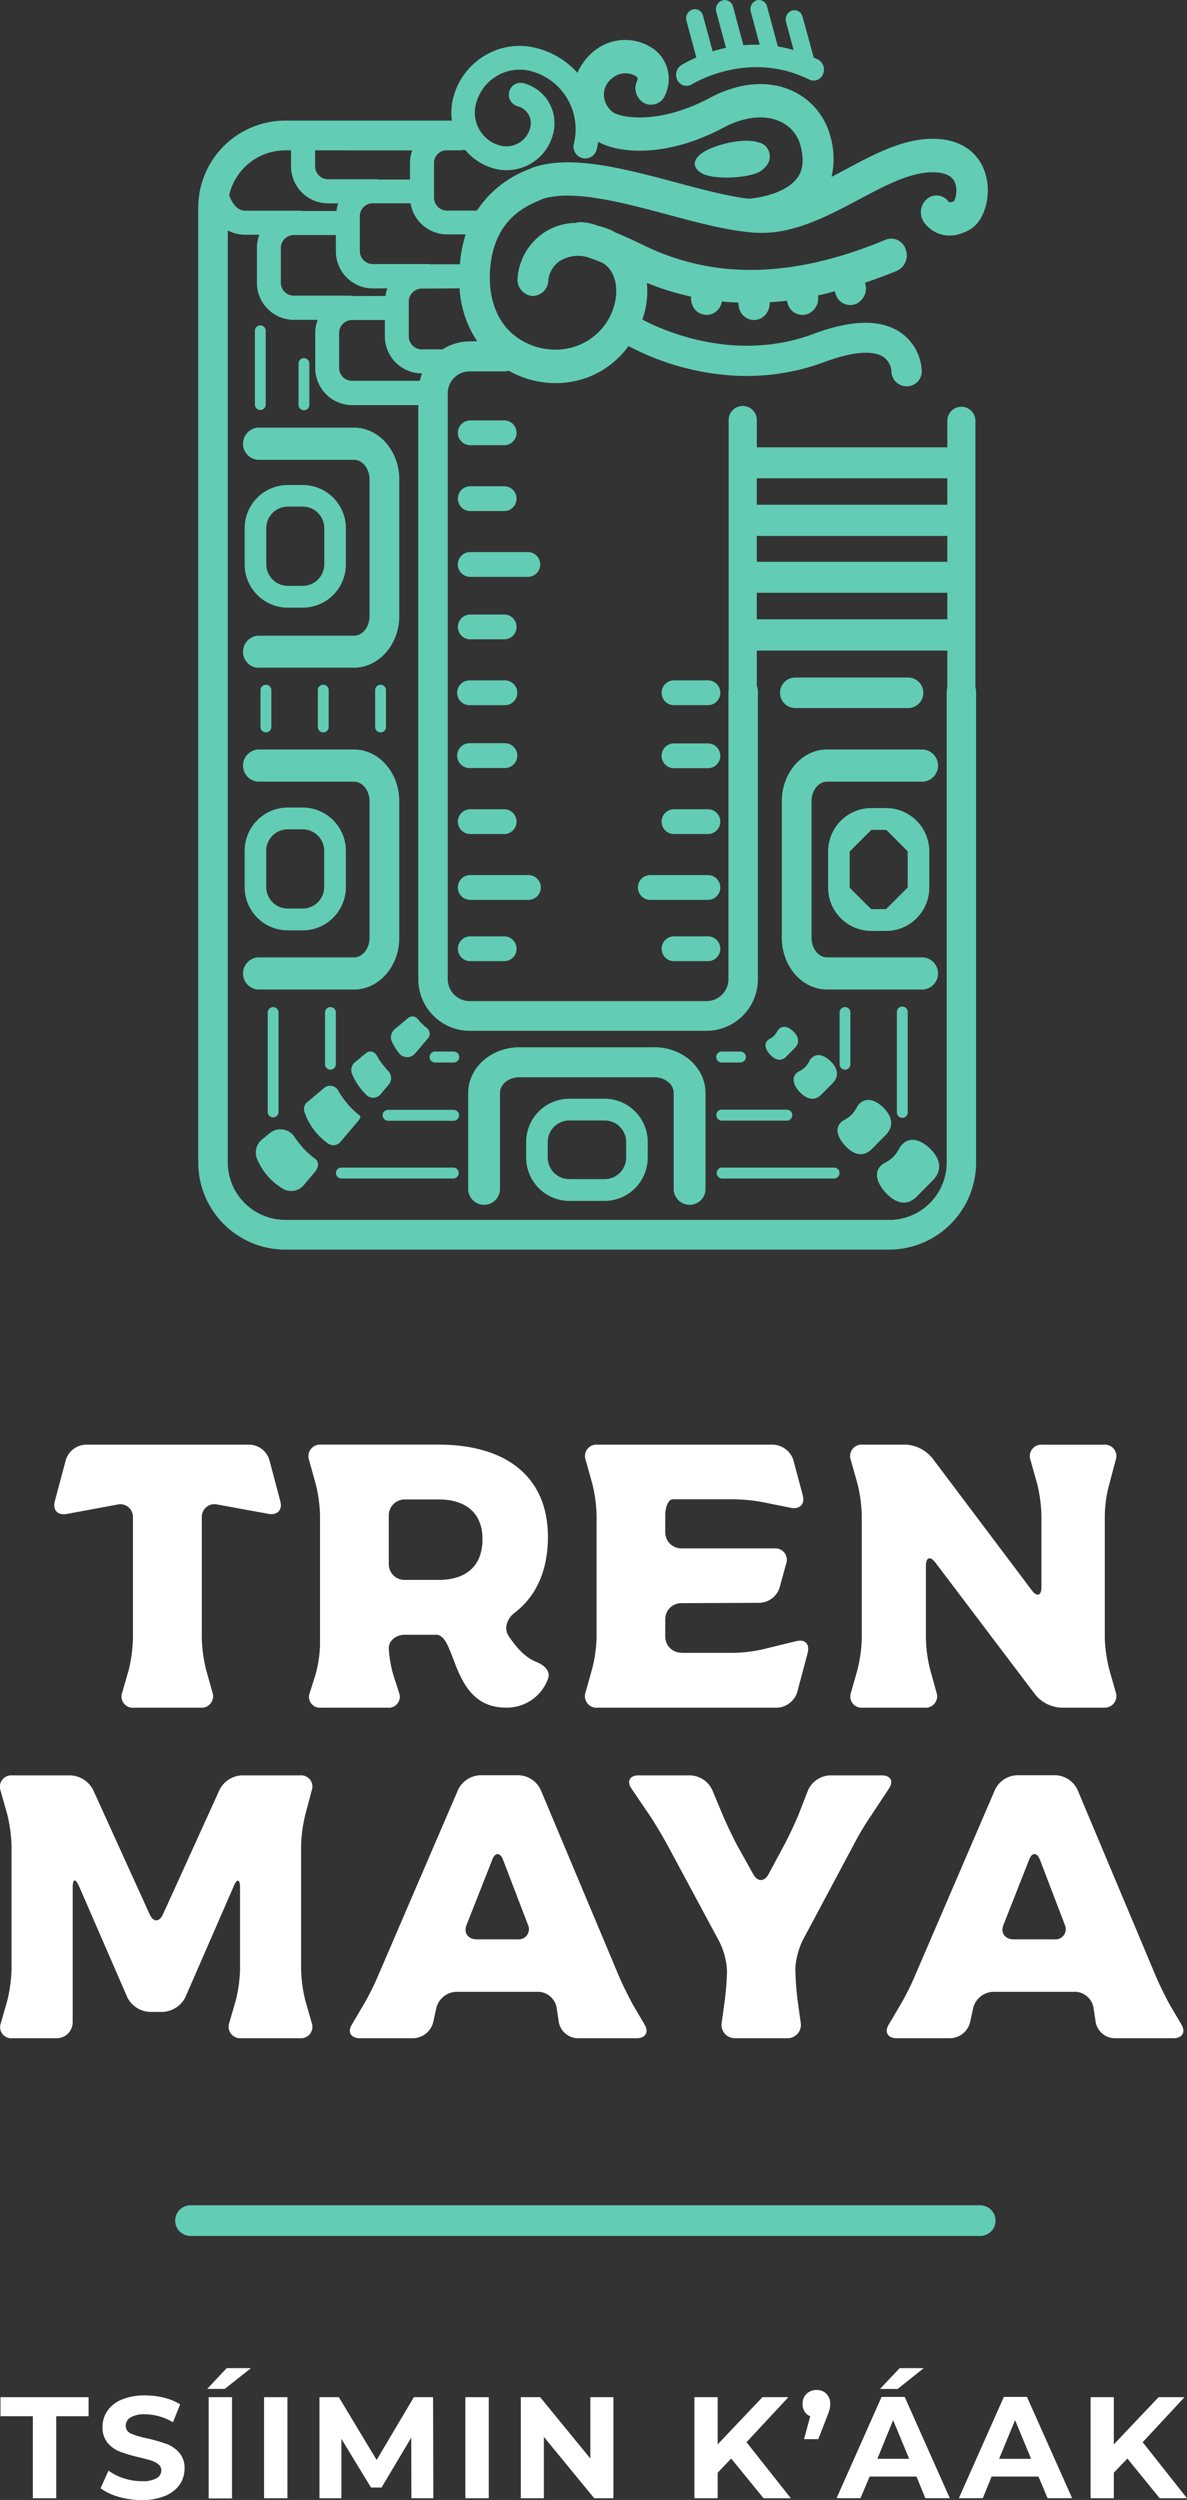 <svg xmlns="http://www.w3.org/2000/svg" viewBox="0 0 281.41 592.42"><rect x="0" y="0" width="281.41" height="592.42" fill="#333333" stroke="none"/><defs><style>.cls-1{fill:#fff;}.cls-2{fill:#62cdb4;}</style></defs><g id="Layer_2" data-name="Layer 2"><g id="Pantalla_1" data-name="Pantalla 1"><g id="logo_tren_maya" data-name="logo tren maya"><path class="cls-1" d="M63.87,346l2.59,9.76c.54,2.06-.71,3.31-2.68,3l-12.27-2.24a3,3,0,0,0-3.67,3v28.65a35.91,35.91,0,0,0,1,7.44L50.35,401a2.72,2.72,0,0,1-2.78,3.67H31.72A2.67,2.67,0,0,1,29,401l1.52-5.29a35.07,35.07,0,0,0,1-7.43V359.53a3,3,0,0,0-3.66-3l-12.09,2.24c-2.06.36-3.32-.89-2.78-3l2.6-9.76a5.16,5.16,0,0,1,4.74-3.67H59.12A5.07,5.07,0,0,1,63.87,346"/><path class="cls-1" d="M95.93,374.39H104c6.53,0,10.39-3.31,10.39-9.67,0-6.09-3.86-9.4-10.39-9.4H95.93a3.78,3.78,0,0,0-3.76,3.76v11.55a3.72,3.72,0,0,0,3.76,3.76m7.43,13H95.93c-2.06,0-3.76,1.43-3.76,3.13a26.9,26.9,0,0,0,1.16,6.63l1.26,3.93a2.61,2.61,0,0,1-2.69,3.59H76.05a2.58,2.58,0,0,1-2.59-3.59l1.25-3.93a29.19,29.19,0,0,0,1.16-7.35V359.08a34.12,34.12,0,0,0-1-7.34L73.28,346a2.75,2.75,0,0,1,2.77-3.67H103.9c16.56,0,26,8,26,21.85,0,8-2.78,14.14-8,18.08-1.62,1.25-2.51,3.58-1.35,5.37,1.43,2.15,3.58,4.93,6.36,6.09,1.88.72,3.76,2.15,3,4.12a10.35,10.35,0,0,1-10,6.81c-13.08,0-11.55-17.28-16.57-17.28"/><path class="cls-1" d="M161.48,391.68h12.18a34.93,34.93,0,0,0,7.43-.9l7.7-1.88c2.06-.54,3.22.72,2.69,2.78L189,401a5.26,5.26,0,0,1-4.84,3.67H141.6a2.74,2.74,0,0,1-2.77-3.67l1.61-5.73a34,34,0,0,0,1-7.34V359.08a35.75,35.75,0,0,0-1-7.43l-1.61-5.73a2.71,2.71,0,0,1,2.77-3.58h41.64a5.3,5.3,0,0,1,4.83,3.58l2.24,8.41c.54,2.06-.63,3.32-2.69,3L181,356a40.77,40.77,0,0,0-7.43-.72H159.51c-1,0-1.79,1.7-1.79,3.76v4.12a3.78,3.78,0,0,0,3.76,3.76H183.6a2.72,2.72,0,0,1,2.77,3.67l-1.52,5.55a5.18,5.18,0,0,1-4.75,3.68l-18.62.08a3.78,3.78,0,0,0-3.76,3.77v4.2a3.79,3.79,0,0,0,3.76,3.77"/><path class="cls-1" d="M220.85,345.29l23.73,31.52c1.25,1.7,2.32,1.34,2.32-.72v-17a35.07,35.07,0,0,0-1-7.43l-1.61-5.73a2.71,2.71,0,0,1,2.78-3.58h14.68a2.7,2.7,0,0,1,2.77,3.58L263,351.65a30.25,30.25,0,0,0-1.08,7.43v29.19A35.26,35.26,0,0,0,263,395.7l1.51,5.29a2.75,2.75,0,0,1-2.77,3.67H251.56a8.42,8.42,0,0,1-6.09-3.05l-23.72-31.34c-1.25-1.61-2.24-1.25-2.24.81v17.19a33.09,33.09,0,0,0,1,7.35L222,401a2.72,2.72,0,0,1-2.77,3.67H204.47a2.67,2.67,0,0,1-2.69-3.67l1.52-5.37a33.69,33.69,0,0,0,1-7.35V359.08a33.6,33.6,0,0,0-1-7.43l-1.61-5.73a2.71,2.71,0,0,1,2.78-3.58h10.38a8.61,8.61,0,0,1,6,3"/><path class="cls-2" d="M232.39,529.85H45.17a3.63,3.63,0,0,1,0-7.26H232.39a3.63,3.63,0,1,1,0,7.26"/><path class="cls-1" d="M22.06,424.11l13.43,29.55c.9,1.88,2.24,1.88,3.14,0l13.43-29.55a6.23,6.23,0,0,1,5.28-3.4H71.13a2.67,2.67,0,0,1,2.77,3.58L72.38,430a35.73,35.73,0,0,0-1,7.43v29.28a34.12,34.12,0,0,0,1,7.34l1.52,5.29A2.72,2.72,0,0,1,71.13,483h-14a2.75,2.75,0,0,1-2.77-3.67L55.91,474a34.12,34.12,0,0,0,1-7.34V447.3c0-2.06-.72-2.24-1.52-.27L43.91,473.36a6.38,6.38,0,0,1-5.28,3.4H35.49a6.25,6.25,0,0,1-5.28-3.4L18.75,447c-.9-2-1.52-1.79-1.52.27v32A3.79,3.79,0,0,1,13.47,483H2.9a2.64,2.64,0,0,1-2.69-3.59l1.53-5.37a35,35,0,0,0,1-7.43V437.45a35.73,35.73,0,0,0-1-7.43L.12,424.29a2.71,2.71,0,0,1,2.78-3.58H16.78a6.37,6.37,0,0,1,5.28,3.4"/><path class="cls-1" d="M125.15,456.08l-5.83-15.22c-.71-2-2-2-2.68,0l-6,15.22c-.81,1.87.27,3.49,2.42,3.49h9.67a2.43,2.43,0,0,0,2.42-3.49M127.56,472H108.13a5.05,5.05,0,0,0-4.65,3.68l-.81,3.67A5.05,5.05,0,0,1,98,483H85.3c-2.06,0-3-1.44-1.88-3.23l2.68-4.56a58.8,58.8,0,0,0,3.41-6.72l19.07-44.32a6.05,6.05,0,0,1,5.28-3.49H123a6,6,0,0,1,5.2,3.49l18.62,44.32c.81,1.88,2.33,4.93,3.32,6.72l2.68,4.56c1.08,1.79.18,3.23-1.88,3.23H136.88a4.67,4.67,0,0,1-4.39-3.76l-.54-3.58a4.6,4.6,0,0,0-4.39-3.68"/><path class="cls-1" d="M188.57,466.73a67.08,67.08,0,0,0,.53,7.34l.72,5.19A3.17,3.17,0,0,1,186.6,483H174.33a3.17,3.17,0,0,1-3.22-3.77l.72-5.19a68.18,68.18,0,0,0,.53-7.07,17.43,17.43,0,0,0-1.79-6.81L158.12,437c-1-1.79-2.68-4.65-3.85-6.44l-4.56-6.72c-1.16-1.7-.45-3.13,1.7-3.13h12.26a6,6,0,0,1,5.2,3.49l2.51,6c.8,1.88,2.24,4.92,3.22,6.8l4,7.17c1,1.79,2.6,1.79,3.58,0l3.85-7.17c1-1.88,2.42-4.92,3.22-6.8l2.33-6a6,6,0,0,1,5.2-3.49h12.26c2.15,0,2.87,1.43,1.7,3.13l-4.38,6.63a64.54,64.54,0,0,0-3.85,6.45l-12.18,22.82a17.86,17.86,0,0,0-1.79,7"/><path class="cls-1" d="M252.43,456.08l-5.82-15.22c-.72-2-2-2-2.69,0l-6,15.22c-.8,1.87.27,3.49,2.42,3.49H250a2.43,2.43,0,0,0,2.42-3.49M254.84,472H235.41a5.07,5.07,0,0,0-4.65,3.68l-.81,3.67A5,5,0,0,1,225.3,483H212.58c-2.06,0-3-1.44-1.88-3.23l2.69-4.56a60.41,60.41,0,0,0,3.4-6.72l19.08-44.32a6,6,0,0,1,5.28-3.49h9.12a6,6,0,0,1,5.2,3.49l18.63,44.32c.8,1.88,2.32,4.93,3.31,6.72l2.69,4.56c1.07,1.79.17,3.23-1.88,3.23H264.16a4.67,4.67,0,0,1-4.39-3.76l-.54-3.58a4.6,4.6,0,0,0-4.39-3.68"/><path class="cls-2" d="M61.16,158.22H83.92c5.92,0,10.74-5.51,10.74-12.26V113.6c0-6.76-4.82-12.26-10.74-12.26H61.16a3.82,3.82,0,0,0,0,7.62H83.92c2,0,3.69,2.08,3.69,4.64V146c0,2.56-1.66,4.64-3.69,4.64H61.16a3.82,3.82,0,0,0,0,7.62"/><path class="cls-2" d="M83.92,234.49c5.92,0,10.74-5.5,10.74-12.26V189.87c0-6.76-4.82-12.26-10.74-12.26H61.16a3.82,3.82,0,0,0,0,7.62H83.92c2,0,3.69,2.08,3.69,4.64v32.36c0,2.56-1.65,4.64-3.69,4.64H61.16a3.82,3.82,0,0,0,0,7.62Z"/><path class="cls-2" d="M196.08,177.61c-5.92,0-10.73,5.5-10.73,12.26v32.36c0,6.76,4.81,12.26,10.73,12.26h22.76a3.82,3.82,0,0,0,0-7.62H196.08c-2,0-3.68-2.08-3.68-4.64V189.87c0-2.56,1.65-4.64,3.68-4.64h22.76a3.82,3.82,0,0,0,0-7.62Z"/><path class="cls-2" d="M155.17,248.17h-32C116.45,248.17,111,253,111,259v23a3.78,3.78,0,0,0,7.54,0V259c0-2.05,2.06-3.72,4.59-3.72h32c2.53,0,4.59,1.67,4.59,3.72v23a3.78,3.78,0,0,0,7.54,0V259c0-6-5.45-10.84-12.13-10.84"/><path class="cls-2" d="M68.21,144h3.6A10.26,10.26,0,0,0,82,133.74v-8.52a10.25,10.25,0,0,0-10.19-10.29h-3.6A10.25,10.25,0,0,0,58,125.22v8.52A10.26,10.26,0,0,0,68.21,144m-5.08-18.82a5.11,5.11,0,0,1,5.08-5.13h3.6a5.11,5.11,0,0,1,5.07,5.13v8.52a5.11,5.11,0,0,1-5.07,5.13h-3.6a5.11,5.11,0,0,1-5.08-5.13Z"/><path class="cls-2" d="M68.21,220.47h3.6A10.26,10.26,0,0,0,82,210.18v-8.53a10.26,10.26,0,0,0-10.19-10.29h-3.6A10.25,10.25,0,0,0,58,201.65v8.53a10.25,10.25,0,0,0,10.19,10.29m-5.08-18.82a5.1,5.1,0,0,1,5.08-5.12h3.6a5.1,5.1,0,0,1,5.07,5.12v8.53a5.11,5.11,0,0,1-5.07,5.12h-3.6a5.11,5.11,0,0,1-5.08-5.12Z"/><path class="cls-2" d="M210.12,191.49h-3.6a10.26,10.26,0,0,0-10.19,10.3v8.52a10.25,10.25,0,0,0,10.19,10.29h3.6a10.25,10.25,0,0,0,10.19-10.29v-8.52a10.26,10.26,0,0,0-10.19-10.3m5.07,18.82-5.12,5.12h-3.55l-5.08-5.07v-8.57l5.13-5.13h3.55l5.07,5.08Z"/><path class="cls-2" d="M143.37,260.36h-8.44a10.26,10.26,0,0,0-10.19,10.3v3.62a10.26,10.26,0,0,0,10.19,10.3h8.44a10.26,10.26,0,0,0,10.19-10.3v-3.62a10.26,10.26,0,0,0-10.19-10.3m5.08,13.92a5.12,5.12,0,0,1-5.08,5.14h-8.44a5.12,5.12,0,0,1-5.08-5.14v-3.62a5.12,5.12,0,0,1,5.08-5.14h8.44a5.12,5.12,0,0,1,5.08,5.14Z"/><path class="cls-2" d="M61.73,97.16A1.29,1.29,0,0,0,63,95.86V78.51a1.29,1.29,0,1,0-2.57,0V95.86a1.3,1.3,0,0,0,1.29,1.3"/><path class="cls-2" d="M72.06,97.22a1.29,1.29,0,0,0,1.28-1.29V86.15a1.28,1.28,0,1,0-2.56,0v9.78a1.28,1.28,0,0,0,1.28,1.29"/><path class="cls-2" d="M75.35,163.67v8.48a1.29,1.29,0,1,0,2.57,0v-8.48a1.29,1.29,0,1,0-2.57,0"/><path class="cls-2" d="M61.76,163.67v8.48a1.29,1.29,0,1,0,2.57,0v-8.48a1.29,1.29,0,1,0-2.57,0"/><path class="cls-2" d="M88.94,163.67v8.48a1.29,1.29,0,1,0,2.57,0v-8.48a1.29,1.29,0,1,0-2.57,0"/><path class="cls-2" d="M77.06,239.93V252.2a1.28,1.28,0,1,0,2.56,0V239.93a1.28,1.28,0,1,0-2.56,0"/><path class="cls-2" d="M63.47,239.93V263.5a1.28,1.28,0,1,0,2.56,0V239.93a1.28,1.28,0,1,0-2.56,0"/><path class="cls-2" d="M107.57,263H92a1.29,1.29,0,0,0-1.29,1.29,1.3,1.3,0,0,0,1.29,1.3h15.55a1.3,1.3,0,0,0,1.29-1.3,1.29,1.29,0,0,0-1.29-1.29"/><path class="cls-2" d="M107.57,276.68H80.83a1.3,1.3,0,0,0,0,2.59h26.74a1.3,1.3,0,0,0,0-2.59"/><path class="cls-2" d="M107.57,249.18h-4.42a1.3,1.3,0,0,0,0,2.6h4.42a1.3,1.3,0,0,0,0-2.6"/><path class="cls-2" d="M199.05,239.93V252.2a1.28,1.28,0,1,0,2.56,0V239.93a1.28,1.28,0,1,0-2.56,0"/><path class="cls-2" d="M212.63,239.93V263.5a1.29,1.29,0,1,0,2.57,0V239.93a1.29,1.29,0,1,0-2.57,0"/><path class="cls-2" d="M169.82,264.25a1.29,1.29,0,0,0,1.28,1.3h15.55a1.3,1.3,0,0,0,0-2.59H171.1a1.28,1.28,0,0,0-1.28,1.29"/><path class="cls-2" d="M197.84,276.68H171.1a1.3,1.3,0,0,0,0,2.59h26.74a1.3,1.3,0,0,0,0-2.59"/><path class="cls-2" d="M171.1,251.78h4.43a1.3,1.3,0,0,0,0-2.6H171.1a1.3,1.3,0,0,0,0,2.6"/><path class="cls-2" d="M231.25,99.72a3.33,3.33,0,1,0-6.66,0V106H179.42V99.72a3.34,3.34,0,1,0-6.67,0v63.67a4,4,0,0,0-.05.5V232a5.21,5.21,0,0,1-5.17,5.23H111.32a5.21,5.21,0,0,1-5.17-5.23V93.18A5.2,5.2,0,0,1,111.32,88h8.28a3.71,3.71,0,0,0,1-.15,22.72,22.72,0,0,0,11.11,2.94,22.25,22.25,0,0,0,3.9-.34A21.08,21.08,0,0,0,149,82a61.36,61.36,0,0,0,23.34,6.89,53,53,0,0,0,23.11-3.1c8.81-3.28,12.55-2.17,14-1.2a4.51,4.51,0,0,1,1.87,3.3A3.63,3.63,0,0,0,215,91.54,3.54,3.54,0,0,0,218.53,88a11.69,11.69,0,0,0-5-9.19c-4.61-3.19-11.58-3.08-20.69.32-19,7.1-36.6-1.29-40.54-3.4a21.58,21.58,0,0,0,1.06-4.77,20.59,20.59,0,0,0,0-3.93,61.25,61.25,0,0,0,10.49,3.26,4,4,0,0,0,.24,1.87,3.62,3.62,0,0,0,4.84,2.18,3.89,3.89,0,0,0,2.23-2.89c1.29.13,2.6.21,3.91.26a4.29,4.29,0,0,0,.26,1.65,3.63,3.63,0,0,0,4.84,2.19,4,4,0,0,0,2.29-3.92c1.37-.08,2.74-.21,4.13-.37a4.22,4.22,0,0,0,.22.9,3.63,3.63,0,0,0,4.84,2.18A4,4,0,0,0,193.92,70c1.33-.28,2.67-.6,4-1a5,5,0,0,0,.21.76A3.62,3.62,0,0,0,203,72,4.06,4.06,0,0,0,205.06,67c2.5-.84,5-1.76,7.56-2.82a4,4,0,0,0,2.09-5.1A3.59,3.59,0,0,0,210,56.79c-21.77,9.08-40.5,9.53-57.26,1.4-2.59-1.26-4.87-2.29-6.87-3.12a10.36,10.36,0,0,0-.93-.5,22.09,22.09,0,0,0-3.39-1.13,11.29,11.29,0,0,0-4.33-.79,2.74,2.74,0,0,0-.64.17,14,14,0,0,0-7.75,2.4A14.21,14.21,0,0,0,122.7,66a3.85,3.85,0,0,0,3.49,4.13A3.77,3.77,0,0,0,130,66.38a6.26,6.26,0,0,1,2.71-4.52,8.17,8.17,0,0,1,6.66-.89c.8.26,1.9.67,3.39,1.28,3.53,2,3.43,6.46,3.29,7.85a14.27,14.27,0,0,1-11.71,12.52,15.62,15.62,0,0,1-13.21-3.84c-3.41-3.2-5.12-7.91-5-13.63.37-12.85,8.37-16.23,11.79-17.68.3-.12.57-.24.78-.34,7.14-2.29,19.2.94,29.84,3.79,6.49,1.74,12.7,3.38,18.1,4,.12,0,.25,0,.37.05a29.73,29.73,0,0,0,6.3.08c7.26-.83,13.9-4.37,20.33-7.78,6.19-3.29,12-6.41,17.41-6.45,2.84,0,4.65.79,5.34,2.41a5.81,5.81,0,0,1-.19,4.41c-.67.32-1.1.35-1.26.23a3.51,3.51,0,0,0-5-.86,4.13,4.13,0,0,0-1,5.48c1.29,2.05,5.24,5.12,10.83,2C233.18,52.7,235,47,233.84,42c-1.31-5.71-6-9.11-12.62-9.11h-.14c-7.06,0-14,3.72-20.62,7.27-1.1.59-2.21,1.17-3.32,1.74a18.94,18.94,0,0,0-.31-9.67A16.33,16.33,0,0,0,188,21.6c-5.73-2.69-12.74-2.12-19.72,1.59-11.15,5.94-19.71,5-22.68,3.6A5.42,5.42,0,0,1,143.2,23a4.88,4.88,0,0,1,1.93-4.47,4.77,4.77,0,0,1,5.69-.41c.32.27.49.4.18,1.15a4,4,0,0,0,1.84,5.21,3.58,3.58,0,0,0,4.86-2,8.84,8.84,0,0,0-2.41-10.63,11.7,11.7,0,0,0-14.82.56,13.86,13.86,0,0,0-3.58,4.84,19.49,19.49,0,0,0-9.73-5.87,16,16,0,0,0-12.33,1.85,16.33,16.33,0,0,0-7.42,10.12,14.23,14.23,0,0,0-.27,5.23H67.53A20.65,20.65,0,0,0,47,49.31V275.39a20.65,20.65,0,0,0,20.52,20.73H210.89a20.65,20.65,0,0,0,20.52-20.73V163.89a3.53,3.53,0,0,0-.16-1ZM210.89,289.07H67.53A13.63,13.63,0,0,1,54,275.39V54.62a8.92,8.92,0,0,0,4.13,1h3.37a8.63,8.63,0,0,0-.59,3.06v8.39a8.78,8.78,0,0,0,8.83,8.72h5.58a8.61,8.61,0,0,0-.58,3v8.4A8.77,8.77,0,0,0,83.55,96H99.17V232a12.22,12.22,0,0,0,12.15,12.27h56.21A12.22,12.22,0,0,0,179.68,232V163.89a3.66,3.66,0,0,0-.26-1.33v-8.39h45.17v8.74a3.52,3.52,0,0,0-.15,1v111.5a13.63,13.63,0,0,1-13.55,13.68M67.53,35.62H69v3.85a8.78,8.78,0,0,0,8.83,8.72h2.36A8.25,8.25,0,0,0,79.76,50h-8a2.09,2.09,0,0,0-.36-.07H58.12c-1.58,0-2.85-1.23-3.79-3.64a13.61,13.61,0,0,1,13.2-10.65m30.21,0a8.58,8.58,0,0,0-.54,2.91v4H89.75a2.09,2.09,0,0,0-.36-.07H77.86a3.07,3.07,0,0,1-3.15-3V35.62ZM83.55,70.15h-.08a2.47,2.47,0,0,0-.41-.09H69.73a3.07,3.07,0,0,1-3.15-3V58.7a3.07,3.07,0,0,1,3.15-3h9.9v3.93a8.78,8.78,0,0,0,8.83,8.72h3.37a9.59,9.59,0,0,0-.46,1.79Zm16,20.09h-16a3.07,3.07,0,0,1-3.15-3v-8.4a3.07,3.07,0,0,1,3.15-3h7.69v3.93a8.78,8.78,0,0,0,8.83,8.71h0a12.23,12.23,0,0,0-.52,1.72M109,62.63l-6.94,0a2.65,2.65,0,0,0-.3-.06H88.46a3.07,3.07,0,0,1-3.15-3v-8.4a3.06,3.06,0,0,1,3.15-3h8.87a8.79,8.79,0,0,0,8.7,7.37h4.37a31.38,31.38,0,0,0-1.37,7m115.56,84.21H179.41v-6.28h45.18Zm0-13.62H179.41V127h45.18ZM111.32,80.9a11.93,11.93,0,0,0-6.41,1.89h-4.84a3.08,3.08,0,0,1-3.16-3v-8.4a3.09,3.09,0,0,1,3.18-3l8.86-.06a25.2,25.2,0,0,0,4.17,12.53Zm113.27,38.71H179.41v-6.27h45.18ZM112.83,24.7a10.73,10.73,0,0,1,4.87-6.65,10.61,10.61,0,0,1,8.1-1.22,14.26,14.26,0,0,1,10.25,17.24,2.79,2.79,0,1,0,5.41,1.37c.15-.62.27-1.25.36-1.87a8.4,8.4,0,0,0,.88.48c5.39,2.45,16.18,2.93,28.81-3.8,4.93-2.62,9.85-3.14,13.5-1.43a8.6,8.6,0,0,1,4.76,5.67c.85,3.13.67,5.55-.57,7.41-2.56,3.83-9.09,5-11.66,5.19-4.86-.54-10.85-2.14-17.13-3.81-12.25-3.28-24.91-6.67-34-3.61l-.44.18c-.16.08-.39.17-.67.29a25.61,25.61,0,0,0-12.24,9.77h-7a3.08,3.08,0,0,1-3.16-3V38.53a3,3,0,0,1,2.75-2.91h3.24a3.38,3.38,0,0,0,.72-.07h.7a13.37,13.37,0,0,0,7,4.43,11.36,11.36,0,0,0,13.85-8.4,9.8,9.8,0,0,0-7.06-11.87,2.78,2.78,0,0,0-3.38,2.05,2.82,2.82,0,0,0,2,3.41,4.18,4.18,0,0,1,3,5.05,5.85,5.85,0,0,1-7.09,4.29,8,8,0,0,1-4.92-3.68,8.1,8.1,0,0,1-.9-6.12"/><path class="cls-2" d="M111.32,105.5h8.38a2.94,2.94,0,0,0,0-5.87h-8.38a2.94,2.94,0,0,0,0,5.87"/><path class="cls-2" d="M111.32,121.1h8.38a2.94,2.94,0,0,0,0-5.87h-8.38a2.94,2.94,0,0,0,0,5.87"/><path class="cls-2" d="M125.31,130.83h-14a2.94,2.94,0,0,0,0,5.87h14a2.94,2.94,0,0,0,0-5.87"/><path class="cls-2" d="M111.32,151.5h8.38a2.94,2.94,0,0,0,0-5.87h-8.38a2.94,2.94,0,0,0,0,5.87"/><path class="cls-2" d="M111.32,167.11h8.38a2.94,2.94,0,0,0,0-5.88h-8.38a2.94,2.94,0,0,0,0,5.88"/><path class="cls-2" d="M111.32,182h8.38a2.94,2.94,0,0,0,0-5.88h-8.38a2.94,2.94,0,0,0,0,5.88"/><path class="cls-2" d="M111.32,197.64h8.38a2.94,2.94,0,0,0,0-5.87h-8.38a2.94,2.94,0,0,0,0,5.87"/><path class="cls-2" d="M111.32,221.89a2.94,2.94,0,0,0,0,5.87h8.38a2.94,2.94,0,0,0,0-5.87Z"/><path class="cls-2" d="M128.21,210.3a2.92,2.92,0,0,0-2.9-2.93h-14a2.94,2.94,0,0,0,0,5.87h14a2.92,2.92,0,0,0,2.9-2.94"/><path class="cls-2" d="M168,161.23h-8.38a2.94,2.94,0,0,0,0,5.87H168a2.94,2.94,0,0,0,0-5.87"/><path class="cls-2" d="M168,176.17h-8.38a2.94,2.94,0,0,0,0,5.87H168a2.94,2.94,0,0,0,0-5.87"/><path class="cls-2" d="M168,191.77h-8.38a2.94,2.94,0,0,0,0,5.87H168a2.94,2.94,0,0,0,0-5.87"/><path class="cls-2" d="M168,221.89h-8.38a2.94,2.94,0,0,0,0,5.87H168a2.94,2.94,0,0,0,0-5.87"/><path class="cls-2" d="M168,207.37H154a2.94,2.94,0,0,0,0,5.87h14a2.94,2.94,0,0,0,0-5.87"/><path class="cls-2" d="M92.93,246.9a14.24,14.24,0,0,0,1.63,2.63,2.46,2.46,0,0,0,3.84.13l3.08-3.64a1.67,1.67,0,0,0-.23-2.36c-.29-.23-.58-.48-.86-.74a10.42,10.42,0,0,1-.87-.89c-.17-.19-.34-.38-.49-.58a1.61,1.61,0,0,0-2.28-.2l-3.17,2.63a2.53,2.53,0,0,0-.65,3"/><path class="cls-2" d="M90.88,252.49l-.77-1.06c-.32-.47-.61-1-.89-1.44a1.62,1.62,0,0,0-2.45-.44l-2.65,2.2a2.4,2.4,0,0,0-.65,2.76,15.22,15.22,0,0,0,3.43,5,2.29,2.29,0,0,0,3.34-.21L92.17,257a2.41,2.41,0,0,0,0-3.06,18,18,0,0,1-1.28-1.49"/><path class="cls-2" d="M85,265.53c.55-.64.5-1,.23-1.22a19.63,19.63,0,0,1-2.83-2.71l-1.07-1.36a19.15,19.15,0,0,1-1.16-1.81,2.18,2.18,0,0,0-3.3-.64l-4,3.35a2.13,2.13,0,0,0-.71,2.29A14.91,14.91,0,0,0,77.81,271a2.18,2.18,0,0,0,2.9-.39Z"/><path class="cls-2" d="M71.58,271.73l-1.09-1.34c-.23-.31-.44-.63-.65-.95a4,4,0,0,0-5.92-.89L62.14,270a4,4,0,0,0-1.23,4.55,14.83,14.83,0,0,0,6.3,7.23,3.89,3.89,0,0,0,4.86-1l2.54-3c1.11-1.32,1-2.59,0-3.26a19.71,19.71,0,0,1-3.08-2.83"/><path class="cls-2" d="M166.28,41c2.75,1.73,11.89,1.28,14.3-.63,1.24-1,2.16-2.18,1.86-3.91a3.34,3.34,0,0,0-2.85-2.77c-3.38-1.12-11.38.73-13.86,3.16-1.61,1.58-1.26,3,.55,4.15"/><path class="cls-2" d="M162.74,20.32A2.3,2.3,0,0,0,164,20c.13-.08,13.37-8.34,27.86-1.14a2.38,2.38,0,0,0,3.25-1.28,2.7,2.7,0,0,0-1.19-3.48c-.35-.17-.68-.3-1-.45L190.28,4a2,2,0,0,0-2.53-1.49,2.21,2.21,0,0,0-1.39,2.71l1.79,6.64a31.72,31.72,0,0,0-3.74-.85l-2.54-9.4A2,2,0,0,0,179.34.09,2.2,2.2,0,0,0,178,2.8l2.1,7.8a34.9,34.9,0,0,0-3.86.11l-2.45-9.1A2,2,0,0,0,171.21.12a2.2,2.2,0,0,0-1.39,2.71l2.29,8.51c-1.13.24-2.18.52-3.16.82l-2.27-8.41a2,2,0,0,0-2.53-1.49A2.21,2.21,0,0,0,162.76,5l2.32,8.62a30.09,30.09,0,0,0-3.61,1.85,2.73,2.73,0,0,0-.83,3.6,2.39,2.39,0,0,0,2.1,1.28"/><path class="cls-2" d="M188.55,167.79h26.73a3.62,3.62,0,0,0,0-7.24H188.55a3.62,3.62,0,0,0,0,7.24"/><path class="cls-2" d="M213.36,271.86a9.67,9.67,0,0,1-1.59,2.29,8.11,8.11,0,0,1-2.16,1.49c-3,1.85-1.54,5.08.61,7.25s4.73,3.09,7.17.62l3.75-3.79c2.45-2.48,1.67-5.2-.48-7.37s-5.23-3.5-7.3-.49"/><path class="cls-2" d="M209.56,262.58c-1.86-1.87-4.52-3-6.3-.42a8.35,8.35,0,0,1-1.37,2,7.26,7.26,0,0,1-1.86,1.3c-2.59,1.59-1.33,4.38.52,6.24s4.08,2.67,6.19.54l3.23-3.27c2.11-2.13,1.44-4.49-.41-6.36"/><path class="cls-2" d="M191.94,251.33a6.85,6.85,0,0,1-1.1,1.6,5.85,5.85,0,0,1-1.51,1c-2.09,1.28-1.07,3.53.42,5s3.29,2.15,5,.43l2.62-2.64c1.7-1.72,1.16-3.62-.34-5.13s-3.64-2.43-5.08-.34"/><path class="cls-2" d="M186.42,250.36l2-2c1.28-1.29.87-2.72-.26-3.86s-2.74-1.83-3.82-.25a5.46,5.46,0,0,1-.83,1.19,4.22,4.22,0,0,1-1.14.79c-1.57,1-.8,2.66.32,3.8s2.48,1.61,3.76.32"/><polygon class="cls-1" points="7.79 572.57 0.12 572.57 0.12 568.06 21 568.06 21 572.57 13.33 572.57 13.33 592.01 7.79 592.01 7.79 572.57"/><path class="cls-1" d="M28.1,591.65a13,13,0,0,1-4.26-2l1.88-4.18a12.91,12.91,0,0,0,3.66,1.82,13.92,13.92,0,0,0,4.24.68,6.73,6.73,0,0,0,3.49-.7,2.11,2.11,0,0,0,1.13-1.86,1.75,1.75,0,0,0-.67-1.42,4.94,4.94,0,0,0-1.71-.91c-.69-.23-1.63-.48-2.82-.76a37.13,37.13,0,0,1-4.48-1.3,7.3,7.3,0,0,1-3-2.08,5.62,5.62,0,0,1-1.25-3.84,6.58,6.58,0,0,1,1.13-3.77,7.54,7.54,0,0,1,3.4-2.69,13.93,13.93,0,0,1,5.56-1,18.62,18.62,0,0,1,4.48.54,13.16,13.16,0,0,1,3.83,1.58L41,574a13.28,13.28,0,0,0-6.63-1.89,6.21,6.21,0,0,0-3.44.76,2.28,2.28,0,0,0-1.12,2,1.94,1.94,0,0,0,1.29,1.83A19.4,19.4,0,0,0,35,577.84a39.06,39.06,0,0,1,4.48,1.3,7.45,7.45,0,0,1,3,2.06A5.48,5.48,0,0,1,43.75,585a6.57,6.57,0,0,1-1.14,3.75,7.84,7.84,0,0,1-3.44,2.69,14.25,14.25,0,0,1-5.58,1,19.73,19.73,0,0,1-5.49-.77"/><path class="cls-1" d="M53.74,561.18h5.75l-6.2,4.92H49.12Zm-4.27,6.88H55v24H49.47Z"/><rect class="cls-1" x="62.6" y="568.06" width="5.54" height="23.95"/><polygon class="cls-1" points="97.53 592.01 97.5 577.64 90.45 589.47 87.96 589.47 80.94 577.94 80.94 592.01 75.74 592.01 75.74 568.06 80.33 568.06 89.29 582.94 98.12 568.06 102.67 568.06 102.73 592.01 97.53 592.01"/><rect class="cls-1" x="110.33" y="568.06" width="5.54" height="23.95"/><polygon class="cls-1" points="145.43 568.06 145.43 592.01 140.88 592.01 128.94 577.47 128.94 592.01 123.47 592.01 123.47 568.06 128.06 568.06 139.96 582.6 139.96 568.06 145.43 568.06"/><polygon class="cls-1" points="173.35 582.6 170.14 585.95 170.14 592.01 164.63 592.01 164.63 568.06 170.14 568.06 170.14 579.25 180.75 568.06 186.9 568.06 176.98 578.73 187.48 592.01 181.02 592.01 173.35 582.6"/><path class="cls-1" d="M195.9,567.25a3.18,3.18,0,0,1,.92,2.38,5.82,5.82,0,0,1-.16,1.37,20.61,20.61,0,0,1-.72,2L194,578h-3.38l1.47-5.41a2.91,2.91,0,0,1-1.34-1.13,3.28,3.28,0,0,1-.48-1.81,3.19,3.19,0,0,1,.94-2.38,3.32,3.32,0,0,1,2.38-.91,3.24,3.24,0,0,1,2.36.91"/><path class="cls-1" d="M217.29,586.87H206.17L204,592h-5.67l10.67-24h5.48l10.7,24h-5.81Zm-1.75-4.21-3.8-9.16L208,582.66Zm-2.26-21.48H219l-6.19,4.93h-4.18Z"/><path class="cls-1" d="M246.2,586.87H235.08L233,592h-5.68l10.67-24h5.48l10.71,24h-5.82Zm-1.75-4.2-3.8-9.17-3.79,9.17Z"/><polygon class="cls-1" points="267.28 582.6 264.06 585.95 264.06 592.01 258.55 592.01 258.55 568.06 264.06 568.06 264.06 579.25 274.67 568.06 280.82 568.06 270.9 578.73 281.41 592.01 274.94 592.01 267.28 582.6"/></g></g></g></svg>